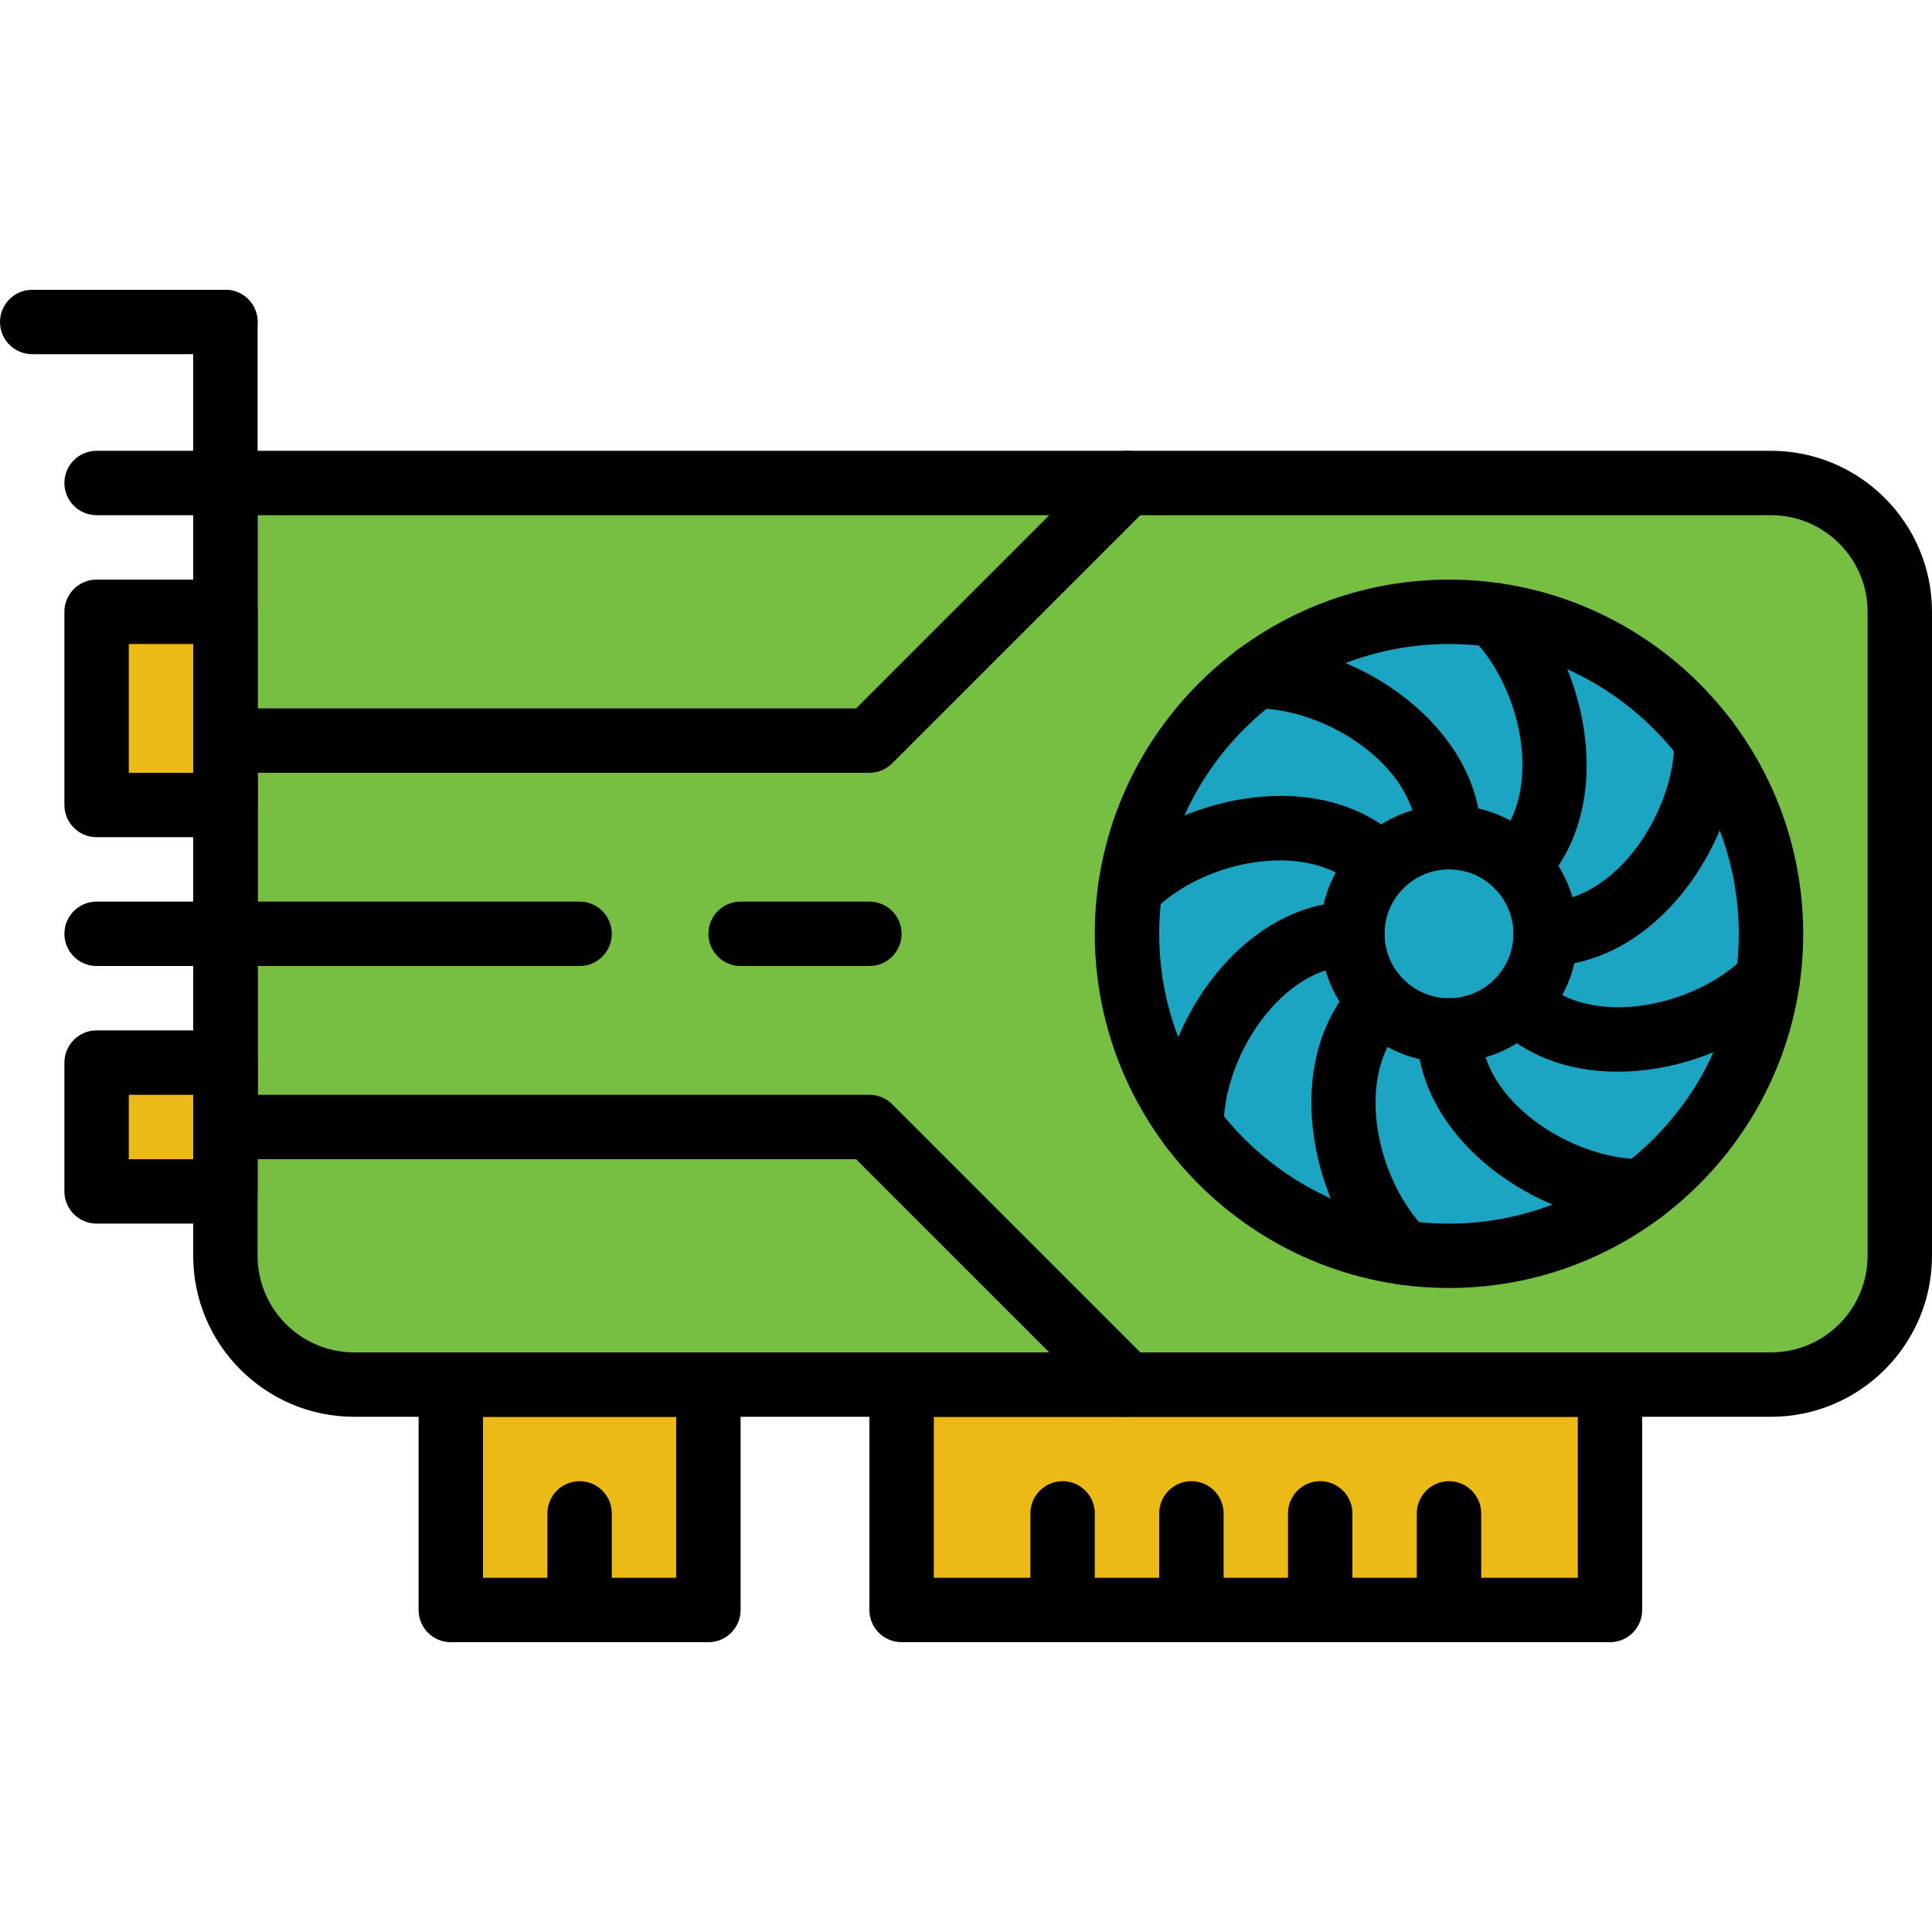 <?xml version="1.0"?>
<svg xmlns="http://www.w3.org/2000/svg" enable-background="new 0 0 60 42" height="512px" viewBox="0 0 60 42" width="512px" class=""><g><path d="m14 32h8v9h-8z" fill="#ebba16" data-original="#EBBA16" class=""/><path d="m28 32h22v9h-22z" fill="#ebba16" data-original="#EBBA16" class=""/><path d="m3 10h4v6h-4z" fill="#ebba16" data-original="#EBBA16" class=""/><path d="m3 24h4v4h-4z" fill="#ebba16" data-original="#EBBA16" class=""/><path d="m54.999 6h-47.999v24c0 2.209 1.791 4 4 4h43.999c2.21 0 4.001-1.791 4.001-4.001v-19.998c0-2.21-1.791-4.001-4.001-4.001z" fill="#28384c" data-original="#28384C" class="" data-old_color="#28384c" style="fill:#76BF43"/><circle cx="45" cy="20" fill="#001933" r="10" data-original="#001933" class="active-path" data-old_color="#001933" style="fill:#1CA5C3"/><g fill="#4d007e"><path d="m7 2h-6c-.552 0-1-.448-1-1s.448-1 1-1h6c.552 0 1 .448 1 1s-.448 1-1 1z" data-original="#000000" class="" style="fill:#000000"/><path d="m7 26c-.552 0-1-.448-1-1v-24c0-.552.448-1 1-1s1 .448 1 1v24c0 .552-.448 1-1 1z" data-original="#000000" class="" style="fill:#000000"/><path d="m7 17h-4c-.552 0-1-.448-1-1v-6c0-.552.448-1 1-1h4c.552 0 1 .448 1 1v6c0 .552-.448 1-1 1zm-3-2h2v-4h-2z" data-original="#000000" class="" style="fill:#000000"/><path d="m7 29h-4c-.552 0-1-.448-1-1v-4c0-.552.448-1 1-1h4c.552 0 1 .448 1 1v4c0 .552-.448 1-1 1zm-3-2h2v-2h-2z" data-original="#000000" class="" style="fill:#000000"/><path d="m18 42c-.552 0-1-.448-1-1v-3c0-.552.448-1 1-1s1 .448 1 1v3c0 .552-.448 1-1 1z" data-original="#000000" class="" style="fill:#000000"/><path d="m22 42h-8c-.552 0-1-.448-1-1v-7c0-.552.448-1 1-1h8c.552 0 1 .448 1 1v7c0 .552-.448 1-1 1zm-7-2h6v-5h-6z" data-original="#000000" class="" style="fill:#000000"/><path d="m7 7h-4c-.552 0-1-.448-1-1s.448-1 1-1h4c.552 0 1 .448 1 1s-.448 1-1 1z" data-original="#000000" class="" style="fill:#000000"/><path d="m7 21h-4c-.552 0-1-.448-1-1s.448-1 1-1h4c.552 0 1 .448 1 1s-.448 1-1 1z" data-original="#000000" class="" style="fill:#000000"/><path d="m54.999 35h-43.999c-2.757 0-5-2.243-5-5v-24c0-.552.448-1 1-1h47.999c2.758 0 5.001 2.243 5.001 5v20c0 2.757-2.243 5-5.001 5zm-46.999-28v23c0 1.654 1.346 3 3 3h43.999c1.655 0 3.001-1.346 3.001-3v-20c0-1.654-1.346-3-3.001-3z" data-original="#000000" class="" style="fill:#000000"/><path d="m45 31c-6.065 0-11-4.935-11-11s4.935-11 11-11 11 4.935 11 11-4.935 11-11 11zm0-20c-4.963 0-9 4.038-9 9s4.037 9 9 9 9-4.038 9-9-4.037-9-9-9z" data-original="#000000" class="" style="fill:#000000"/><path d="m45 24c-2.206 0-4-1.794-4-4s1.794-4 4-4 4 1.794 4 4-1.794 4-4 4zm0-6c-1.103 0-2 .897-2 2s.897 2 2 2 2-.897 2-2-.897-2-2-2z" data-original="#000000" class="" style="fill:#000000"/><path d="m45 18c-.552 0-1-.448-1-1 0-2.154-2.749-4-5-4-.552 0-1-.448-1-1s.448-1 1-1c3.237 0 7 2.621 7 6 0 .552-.448 1-1 1z" data-original="#000000" class="" style="fill:#000000"/><path d="m51 29c-3.237 0-7-2.621-7-6 0-.552.448-1 1-1s1 .448 1 1c0 2.154 2.749 4 5 4 .552 0 1 .448 1 1s-.448 1-1 1z" data-original="#000000" class="" style="fill:#000000"/><path d="m37 27c-.552 0-1-.448-1-1 0-3.237 2.621-7 6-7 .552 0 1 .448 1 1s-.448 1-1 1c-2.154 0-4 2.75-4 5 0 .552-.448 1-1 1z" data-original="#000000" class="" style="fill:#000000"/><path d="m48 21c-.552 0-1-.448-1-1s.448-1 1-1c2.154 0 4-2.75 4-5 0-.552.448-1 1-1s1 .448 1 1c0 3.237-2.621 7-6 7z" data-original="#000000" class="" style="fill:#000000"/><path d="m35.101 19.586c-.256 0-.512-.098-.707-.293-.391-.39-.391-1.023 0-1.414 1.113-1.113 2.786-1.9 4.476-2.105 1.908-.235 3.584.264 4.717 1.398.39.391.39 1.024 0 1.414-.391.391-1.024.391-1.414 0-.679-.679-1.793-.98-3.061-.827-1.261.153-2.495.727-3.302 1.534-.197.195-.454.293-.709.293z" data-original="#000000" class="" style="fill:#000000"/><path d="m50.23 24.282c-1.532 0-2.865-.502-3.816-1.454-.39-.391-.39-1.024 0-1.414.391-.391 1.024-.391 1.414 0 .679.679 1.794.982 3.061.827 1.261-.153 2.495-.727 3.302-1.534.391-.391 1.024-.391 1.414 0 .391.39.391 1.023 0 1.414-1.113 1.113-2.786 1.9-4.476 2.105-.305.038-.606.056-.899.056z" data-original="#000000" class="" style="fill:#000000"/><path d="m43.586 30.899c-.256 0-.512-.098-.707-.293-2.289-2.289-3.096-6.803-.707-9.192.391-.391 1.024-.391 1.414 0 .391.39.391 1.023 0 1.414-1.523 1.523-.885 4.773.707 6.364.391.391.391 1.023 0 1.414-.195.196-.451.293-.707.293z" data-original="#000000" class="" style="fill:#000000"/><path d="m47.121 18.879c-.256 0-.512-.098-.707-.293-.391-.39-.391-1.023 0-1.414 1.523-1.523.885-4.773-.707-6.364-.391-.391-.391-1.023 0-1.414.39-.391 1.024-.391 1.414 0 2.289 2.289 3.096 6.803.707 9.192-.195.195-.451.293-.707.293z" data-original="#000000" class="" style="fill:#000000"/><path d="m50 42h-22c-.552 0-1-.448-1-1v-7c0-.552.448-1 1-1h22c.552 0 1 .448 1 1v7c0 .552-.448 1-1 1zm-21-2h20v-5h-20z" data-original="#000000" class="" style="fill:#000000"/><path d="m33 42c-.552 0-1-.448-1-1v-3c0-.552.448-1 1-1s1 .448 1 1v3c0 .552-.448 1-1 1z" data-original="#000000" class="" style="fill:#000000"/><path d="m45 42c-.552 0-1-.448-1-1v-3c0-.552.448-1 1-1s1 .448 1 1v3c0 .552-.448 1-1 1z" data-original="#000000" class="" style="fill:#000000"/><path d="m41 42c-.552 0-1-.448-1-1v-3c0-.552.448-1 1-1s1 .448 1 1v3c0 .552-.448 1-1 1z" data-original="#000000" class="" style="fill:#000000"/><path d="m37 42c-.552 0-1-.448-1-1v-3c0-.552.448-1 1-1s1 .448 1 1v3c0 .552-.448 1-1 1z" data-original="#000000" class="" style="fill:#000000"/><path d="m35 35c-.256 0-.512-.098-.707-.293l-7.707-7.707h-19.586c-.552 0-1-.448-1-1v-12c0-.552.448-1 1-1h19.586l7.707-7.707c.39-.391 1.024-.391 1.414 0 .391.391.391 1.023 0 1.414l-8 8c-.187.188-.442.293-.707.293h-19v10h19c.265 0 .52.105.707.293l8 8c.391.391.391 1.023 0 1.414-.195.195-.451.293-.707.293z" data-original="#000000" class="" style="fill:#000000"/><path d="m27 21h-4c-.552 0-1-.448-1-1s.448-1 1-1h4c.552 0 1 .448 1 1s-.448 1-1 1z" data-original="#000000" class="" style="fill:#000000"/><path d="m18 21h-11c-.552 0-1-.448-1-1s.448-1 1-1h11c.552 0 1 .448 1 1s-.448 1-1 1z" data-original="#000000" class="" style="fill:#000000"/></g></g> </svg>
